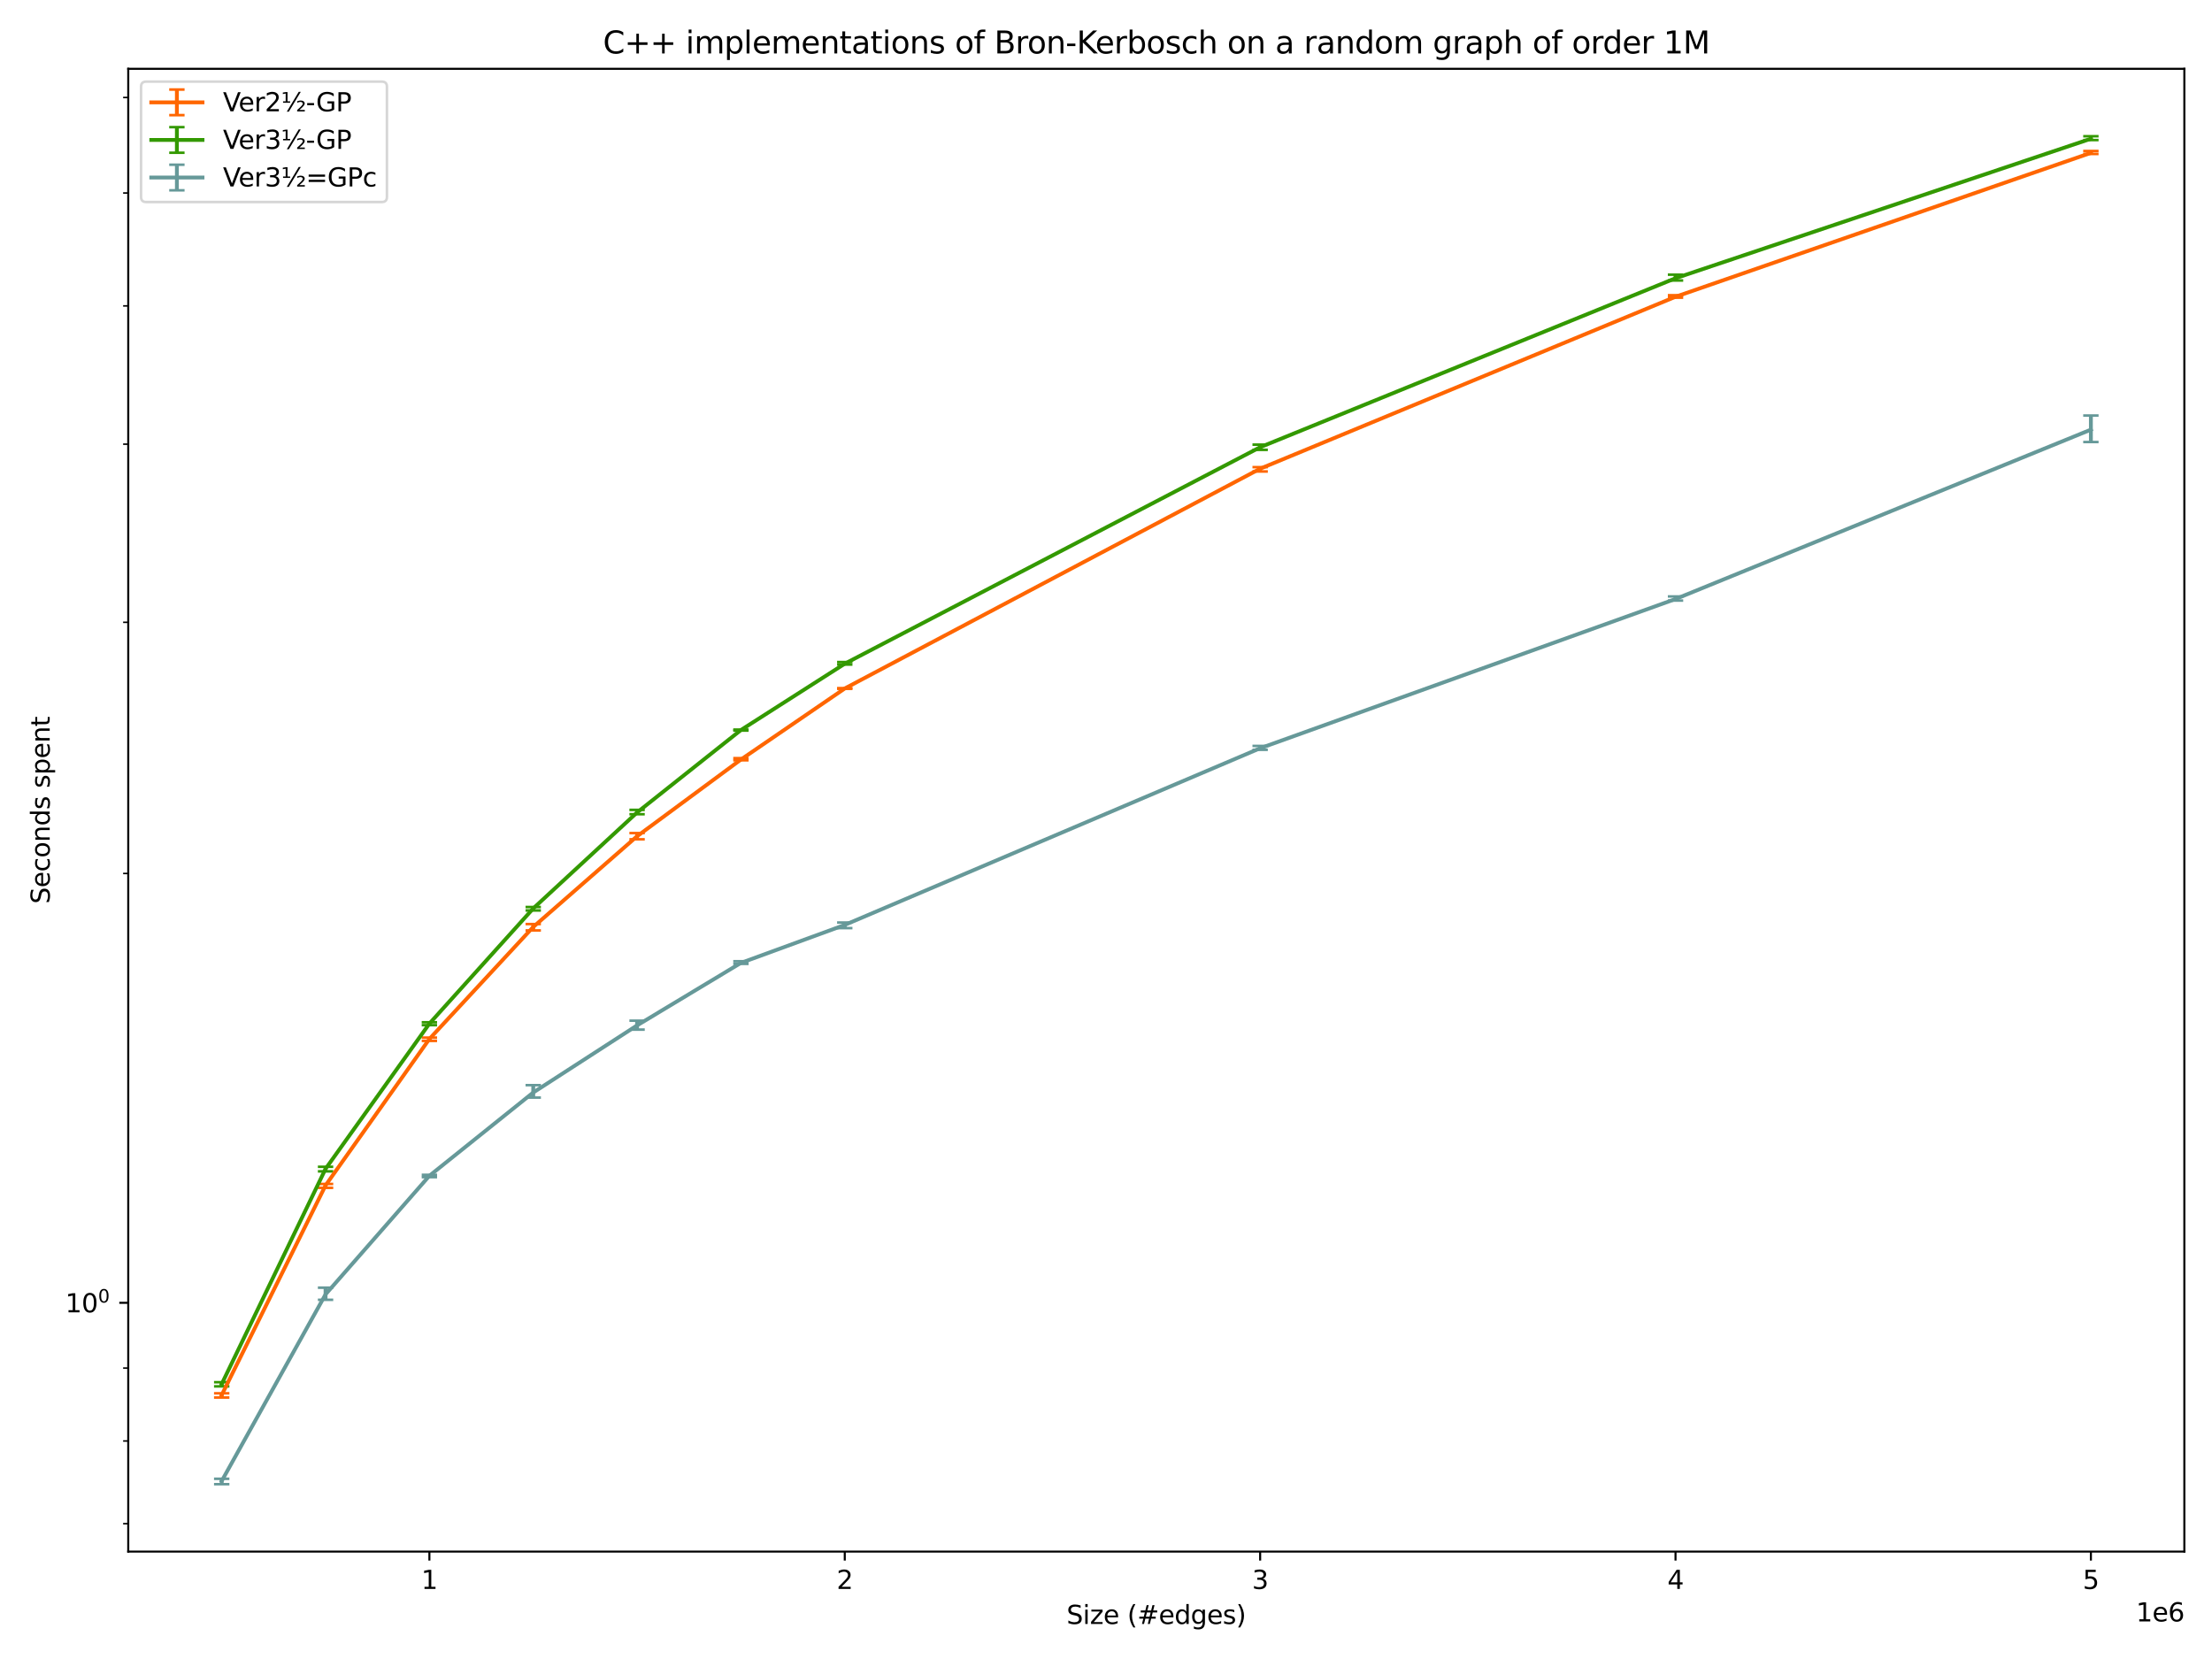 <?xml version="1.0" encoding="utf-8" standalone="no"?>
<!DOCTYPE svg PUBLIC "-//W3C//DTD SVG 1.1//EN"
  "http://www.w3.org/Graphics/SVG/1.1/DTD/svg11.dtd">
<svg xmlns:xlink="http://www.w3.org/1999/xlink" width="864pt" height="648pt" viewBox="0 0 864 648" xmlns="http://www.w3.org/2000/svg" version="1.1">
 <defs>
  <style type="text/css">*{stroke-linejoin: round; stroke-linecap: butt}</style>
 </defs>
 <g id="figure_1">
  <g id="patch_1">
   <path d="M 0 648 
L 864 648 
L 864 0 
L 0 0 
z
" style="fill: #ffffff"/>
  </g>
  <g id="axes_1">
   <g id="patch_2">
    <path d="M 50.093 606.04 
L 853.2 606.04 
L 853.2 26.88 
L 50.093 26.88 
z
" style="fill: #ffffff"/>
   </g>
   <g id="matplotlib.axis_1">
    <g id="xtick_1">
     <g id="line2d_1">
      <defs>
       <path id="mc74f61fcfc" d="M 0 0 
L 0 3.5 
" style="stroke: #000000; stroke-width: 0.8"/>
      </defs>
      <g>
       <use xlink:href="#mc74f61fcfc" x="167.72" y="606.04" style="stroke: #000000; stroke-width: 0.8"/>
      </g>
     </g>
     <g id="text_1">
      <!-- 1 -->
      <g transform="translate(164.538 620.638)scale(0.1 -0.1)">
       <defs>
        <path id="DejaVuSans-31" d="M 794 531 
L 1825 531 
L 1825 4091 
L 703 3866 
L 703 4441 
L 1819 4666 
L 2450 4666 
L 2450 531 
L 3481 531 
L 3481 0 
L 794 0 
L 794 531 
z
" transform="scale(0.016)"/>
       </defs>
       <use xlink:href="#DejaVuSans-31"/>
      </g>
     </g>
    </g>
    <g id="xtick_2">
     <g id="line2d_2">
      <g>
       <use xlink:href="#mc74f61fcfc" x="329.963" y="606.04" style="stroke: #000000; stroke-width: 0.8"/>
      </g>
     </g>
     <g id="text_2">
      <!-- 2 -->
      <g transform="translate(326.782 620.638)scale(0.1 -0.1)">
       <defs>
        <path id="DejaVuSans-32" d="M 1228 531 
L 3431 531 
L 3431 0 
L 469 0 
L 469 531 
Q 828 903 1448 1529 
Q 2069 2156 2228 2338 
Q 2531 2678 2651 2914 
Q 2772 3150 2772 3378 
Q 2772 3750 2511 3984 
Q 2250 4219 1831 4219 
Q 1534 4219 1204 4116 
Q 875 4013 500 3803 
L 500 4441 
Q 881 4594 1212 4672 
Q 1544 4750 1819 4750 
Q 2544 4750 2975 4387 
Q 3406 4025 3406 3419 
Q 3406 3131 3298 2873 
Q 3191 2616 2906 2266 
Q 2828 2175 2409 1742 
Q 1991 1309 1228 531 
z
" transform="scale(0.016)"/>
       </defs>
       <use xlink:href="#DejaVuSans-32"/>
      </g>
     </g>
    </g>
    <g id="xtick_3">
     <g id="line2d_3">
      <g>
       <use xlink:href="#mc74f61fcfc" x="492.207" y="606.04" style="stroke: #000000; stroke-width: 0.8"/>
      </g>
     </g>
     <g id="text_3">
      <!-- 3 -->
      <g transform="translate(489.026 620.638)scale(0.1 -0.1)">
       <defs>
        <path id="DejaVuSans-33" d="M 2597 2516 
Q 3050 2419 3304 2112 
Q 3559 1806 3559 1356 
Q 3559 666 3084 287 
Q 2609 -91 1734 -91 
Q 1441 -91 1130 -33 
Q 819 25 488 141 
L 488 750 
Q 750 597 1062 519 
Q 1375 441 1716 441 
Q 2309 441 2620 675 
Q 2931 909 2931 1356 
Q 2931 1769 2642 2001 
Q 2353 2234 1838 2234 
L 1294 2234 
L 1294 2753 
L 1863 2753 
Q 2328 2753 2575 2939 
Q 2822 3125 2822 3475 
Q 2822 3834 2567 4026 
Q 2313 4219 1838 4219 
Q 1578 4219 1281 4162 
Q 984 4106 628 3988 
L 628 4550 
Q 988 4650 1302 4700 
Q 1616 4750 1894 4750 
Q 2613 4750 3031 4423 
Q 3450 4097 3450 3541 
Q 3450 3153 3228 2886 
Q 3006 2619 2597 2516 
z
" transform="scale(0.016)"/>
       </defs>
       <use xlink:href="#DejaVuSans-33"/>
      </g>
     </g>
    </g>
    <g id="xtick_4">
     <g id="line2d_4">
      <g>
       <use xlink:href="#mc74f61fcfc" x="654.451" y="606.04" style="stroke: #000000; stroke-width: 0.8"/>
      </g>
     </g>
     <g id="text_4">
      <!-- 4 -->
      <g transform="translate(651.27 620.638)scale(0.1 -0.1)">
       <defs>
        <path id="DejaVuSans-34" d="M 2419 4116 
L 825 1625 
L 2419 1625 
L 2419 4116 
z
M 2253 4666 
L 3047 4666 
L 3047 1625 
L 3713 1625 
L 3713 1100 
L 3047 1100 
L 3047 0 
L 2419 0 
L 2419 1100 
L 313 1100 
L 313 1709 
L 2253 4666 
z
" transform="scale(0.016)"/>
       </defs>
       <use xlink:href="#DejaVuSans-34"/>
      </g>
     </g>
    </g>
    <g id="xtick_5">
     <g id="line2d_5">
      <g>
       <use xlink:href="#mc74f61fcfc" x="816.695" y="606.04" style="stroke: #000000; stroke-width: 0.8"/>
      </g>
     </g>
     <g id="text_5">
      <!-- 5 -->
      <g transform="translate(813.514 620.638)scale(0.1 -0.1)">
       <defs>
        <path id="DejaVuSans-35" d="M 691 4666 
L 3169 4666 
L 3169 4134 
L 1269 4134 
L 1269 2991 
Q 1406 3038 1543 3061 
Q 1681 3084 1819 3084 
Q 2600 3084 3056 2656 
Q 3513 2228 3513 1497 
Q 3513 744 3044 326 
Q 2575 -91 1722 -91 
Q 1428 -91 1123 -41 
Q 819 9 494 109 
L 494 744 
Q 775 591 1075 516 
Q 1375 441 1709 441 
Q 2250 441 2565 725 
Q 2881 1009 2881 1497 
Q 2881 1984 2565 2268 
Q 2250 2553 1709 2553 
Q 1456 2553 1204 2497 
Q 953 2441 691 2322 
L 691 4666 
z
" transform="scale(0.016)"/>
       </defs>
       <use xlink:href="#DejaVuSans-35"/>
      </g>
     </g>
    </g>
    <g id="text_6">
     <!-- Size (#edges) -->
     <g transform="translate(416.596 634.317)scale(0.1 -0.1)">
      <defs>
       <path id="DejaVuSans-53" d="M 3425 4513 
L 3425 3897 
Q 3066 4069 2747 4153 
Q 2428 4238 2131 4238 
Q 1616 4238 1336 4038 
Q 1056 3838 1056 3469 
Q 1056 3159 1242 3001 
Q 1428 2844 1947 2747 
L 2328 2669 
Q 3034 2534 3370 2195 
Q 3706 1856 3706 1288 
Q 3706 609 3251 259 
Q 2797 -91 1919 -91 
Q 1588 -91 1214 -16 
Q 841 59 441 206 
L 441 856 
Q 825 641 1194 531 
Q 1563 422 1919 422 
Q 2459 422 2753 634 
Q 3047 847 3047 1241 
Q 3047 1584 2836 1778 
Q 2625 1972 2144 2069 
L 1759 2144 
Q 1053 2284 737 2584 
Q 422 2884 422 3419 
Q 422 4038 858 4394 
Q 1294 4750 2059 4750 
Q 2388 4750 2728 4690 
Q 3069 4631 3425 4513 
z
" transform="scale(0.016)"/>
       <path id="DejaVuSans-69" d="M 603 3500 
L 1178 3500 
L 1178 0 
L 603 0 
L 603 3500 
z
M 603 4863 
L 1178 4863 
L 1178 4134 
L 603 4134 
L 603 4863 
z
" transform="scale(0.016)"/>
       <path id="DejaVuSans-7a" d="M 353 3500 
L 3084 3500 
L 3084 2975 
L 922 459 
L 3084 459 
L 3084 0 
L 275 0 
L 275 525 
L 2438 3041 
L 353 3041 
L 353 3500 
z
" transform="scale(0.016)"/>
       <path id="DejaVuSans-65" d="M 3597 1894 
L 3597 1613 
L 953 1613 
Q 991 1019 1311 708 
Q 1631 397 2203 397 
Q 2534 397 2845 478 
Q 3156 559 3463 722 
L 3463 178 
Q 3153 47 2828 -22 
Q 2503 -91 2169 -91 
Q 1331 -91 842 396 
Q 353 884 353 1716 
Q 353 2575 817 3079 
Q 1281 3584 2069 3584 
Q 2775 3584 3186 3129 
Q 3597 2675 3597 1894 
z
M 3022 2063 
Q 3016 2534 2758 2815 
Q 2500 3097 2075 3097 
Q 1594 3097 1305 2825 
Q 1016 2553 972 2059 
L 3022 2063 
z
" transform="scale(0.016)"/>
       <path id="DejaVuSans-20" transform="scale(0.016)"/>
       <path id="DejaVuSans-28" d="M 1984 4856 
Q 1566 4138 1362 3434 
Q 1159 2731 1159 2009 
Q 1159 1288 1364 580 
Q 1569 -128 1984 -844 
L 1484 -844 
Q 1016 -109 783 600 
Q 550 1309 550 2009 
Q 550 2706 781 3412 
Q 1013 4119 1484 4856 
L 1984 4856 
z
" transform="scale(0.016)"/>
       <path id="DejaVuSans-23" d="M 3272 2816 
L 2363 2816 
L 2100 1772 
L 3016 1772 
L 3272 2816 
z
M 2803 4594 
L 2478 3297 
L 3391 3297 
L 3719 4594 
L 4219 4594 
L 3897 3297 
L 4872 3297 
L 4872 2816 
L 3775 2816 
L 3519 1772 
L 4513 1772 
L 4513 1294 
L 3397 1294 
L 3072 0 
L 2572 0 
L 2894 1294 
L 1978 1294 
L 1656 0 
L 1153 0 
L 1478 1294 
L 494 1294 
L 494 1772 
L 1594 1772 
L 1856 2816 
L 850 2816 
L 850 3297 
L 1978 3297 
L 2297 4594 
L 2803 4594 
z
" transform="scale(0.016)"/>
       <path id="DejaVuSans-64" d="M 2906 2969 
L 2906 4863 
L 3481 4863 
L 3481 0 
L 2906 0 
L 2906 525 
Q 2725 213 2448 61 
Q 2172 -91 1784 -91 
Q 1150 -91 751 415 
Q 353 922 353 1747 
Q 353 2572 751 3078 
Q 1150 3584 1784 3584 
Q 2172 3584 2448 3432 
Q 2725 3281 2906 2969 
z
M 947 1747 
Q 947 1113 1208 752 
Q 1469 391 1925 391 
Q 2381 391 2643 752 
Q 2906 1113 2906 1747 
Q 2906 2381 2643 2742 
Q 2381 3103 1925 3103 
Q 1469 3103 1208 2742 
Q 947 2381 947 1747 
z
" transform="scale(0.016)"/>
       <path id="DejaVuSans-67" d="M 2906 1791 
Q 2906 2416 2648 2759 
Q 2391 3103 1925 3103 
Q 1463 3103 1205 2759 
Q 947 2416 947 1791 
Q 947 1169 1205 825 
Q 1463 481 1925 481 
Q 2391 481 2648 825 
Q 2906 1169 2906 1791 
z
M 3481 434 
Q 3481 -459 3084 -895 
Q 2688 -1331 1869 -1331 
Q 1566 -1331 1297 -1286 
Q 1028 -1241 775 -1147 
L 775 -588 
Q 1028 -725 1275 -790 
Q 1522 -856 1778 -856 
Q 2344 -856 2625 -561 
Q 2906 -266 2906 331 
L 2906 616 
Q 2728 306 2450 153 
Q 2172 0 1784 0 
Q 1141 0 747 490 
Q 353 981 353 1791 
Q 353 2603 747 3093 
Q 1141 3584 1784 3584 
Q 2172 3584 2450 3431 
Q 2728 3278 2906 2969 
L 2906 3500 
L 3481 3500 
L 3481 434 
z
" transform="scale(0.016)"/>
       <path id="DejaVuSans-73" d="M 2834 3397 
L 2834 2853 
Q 2591 2978 2328 3040 
Q 2066 3103 1784 3103 
Q 1356 3103 1142 2972 
Q 928 2841 928 2578 
Q 928 2378 1081 2264 
Q 1234 2150 1697 2047 
L 1894 2003 
Q 2506 1872 2764 1633 
Q 3022 1394 3022 966 
Q 3022 478 2636 193 
Q 2250 -91 1575 -91 
Q 1294 -91 989 -36 
Q 684 19 347 128 
L 347 722 
Q 666 556 975 473 
Q 1284 391 1588 391 
Q 1994 391 2212 530 
Q 2431 669 2431 922 
Q 2431 1156 2273 1281 
Q 2116 1406 1581 1522 
L 1381 1569 
Q 847 1681 609 1914 
Q 372 2147 372 2553 
Q 372 3047 722 3315 
Q 1072 3584 1716 3584 
Q 2034 3584 2315 3537 
Q 2597 3491 2834 3397 
z
" transform="scale(0.016)"/>
       <path id="DejaVuSans-29" d="M 513 4856 
L 1013 4856 
Q 1481 4119 1714 3412 
Q 1947 2706 1947 2009 
Q 1947 1309 1714 600 
Q 1481 -109 1013 -844 
L 513 -844 
Q 928 -128 1133 580 
Q 1338 1288 1338 2009 
Q 1338 2731 1133 3434 
Q 928 4138 513 4856 
z
" transform="scale(0.016)"/>
      </defs>
      <use xlink:href="#DejaVuSans-53"/>
      <use xlink:href="#DejaVuSans-69" x="63.477"/>
      <use xlink:href="#DejaVuSans-7a" x="91.26"/>
      <use xlink:href="#DejaVuSans-65" x="143.75"/>
      <use xlink:href="#DejaVuSans-20" x="205.273"/>
      <use xlink:href="#DejaVuSans-28" x="237.061"/>
      <use xlink:href="#DejaVuSans-23" x="276.074"/>
      <use xlink:href="#DejaVuSans-65" x="359.863"/>
      <use xlink:href="#DejaVuSans-64" x="421.387"/>
      <use xlink:href="#DejaVuSans-67" x="484.863"/>
      <use xlink:href="#DejaVuSans-65" x="548.34"/>
      <use xlink:href="#DejaVuSans-73" x="609.863"/>
      <use xlink:href="#DejaVuSans-29" x="661.963"/>
     </g>
    </g>
    <g id="text_7">
     <!-- 1e6 -->
     <g transform="translate(834.322 633.317)scale(0.1 -0.1)">
      <defs>
       <path id="DejaVuSans-36" d="M 2113 2584 
Q 1688 2584 1439 2293 
Q 1191 2003 1191 1497 
Q 1191 994 1439 701 
Q 1688 409 2113 409 
Q 2538 409 2786 701 
Q 3034 994 3034 1497 
Q 3034 2003 2786 2293 
Q 2538 2584 2113 2584 
z
M 3366 4563 
L 3366 3988 
Q 3128 4100 2886 4159 
Q 2644 4219 2406 4219 
Q 1781 4219 1451 3797 
Q 1122 3375 1075 2522 
Q 1259 2794 1537 2939 
Q 1816 3084 2150 3084 
Q 2853 3084 3261 2657 
Q 3669 2231 3669 1497 
Q 3669 778 3244 343 
Q 2819 -91 2113 -91 
Q 1303 -91 875 529 
Q 447 1150 447 2328 
Q 447 3434 972 4092 
Q 1497 4750 2381 4750 
Q 2619 4750 2861 4703 
Q 3103 4656 3366 4563 
z
" transform="scale(0.016)"/>
      </defs>
      <use xlink:href="#DejaVuSans-31"/>
      <use xlink:href="#DejaVuSans-65" x="63.623"/>
      <use xlink:href="#DejaVuSans-36" x="125.146"/>
     </g>
    </g>
   </g>
   <g id="matplotlib.axis_2">
    <g id="ytick_1">
     <g id="line2d_6">
      <defs>
       <path id="m7eb1c47a8f" d="M 0 0 
L -3.5 0 
" style="stroke: #000000; stroke-width: 0.8"/>
      </defs>
      <g>
       <use xlink:href="#m7eb1c47a8f" x="50.093" y="508.867" style="stroke: #000000; stroke-width: 0.8"/>
      </g>
     </g>
     <g id="text_8">
      <!-- $\mathdefault{10^{0}}$ -->
      <g transform="translate(25.493 512.666)scale(0.1 -0.1)">
       <defs>
        <path id="DejaVuSans-30" d="M 2034 4250 
Q 1547 4250 1301 3770 
Q 1056 3291 1056 2328 
Q 1056 1369 1301 889 
Q 1547 409 2034 409 
Q 2525 409 2770 889 
Q 3016 1369 3016 2328 
Q 3016 3291 2770 3770 
Q 2525 4250 2034 4250 
z
M 2034 4750 
Q 2819 4750 3233 4129 
Q 3647 3509 3647 2328 
Q 3647 1150 3233 529 
Q 2819 -91 2034 -91 
Q 1250 -91 836 529 
Q 422 1150 422 2328 
Q 422 3509 836 4129 
Q 1250 4750 2034 4750 
z
" transform="scale(0.016)"/>
       </defs>
       <use xlink:href="#DejaVuSans-31" transform="translate(0 0.766)"/>
       <use xlink:href="#DejaVuSans-30" transform="translate(63.623 0.766)"/>
       <use xlink:href="#DejaVuSans-30" transform="translate(128.203 39.047)scale(0.7)"/>
      </g>
     </g>
    </g>
    <g id="ytick_2">
     <g id="line2d_7">
      <defs>
       <path id="m4ace82f8a3" d="M 0 0 
L -2 0 
" style="stroke: #000000; stroke-width: 0.6"/>
      </defs>
      <g>
       <use xlink:href="#m4ace82f8a3" x="50.093" y="595.157" style="stroke: #000000; stroke-width: 0.6"/>
      </g>
     </g>
    </g>
    <g id="ytick_3">
     <g id="line2d_8">
      <g>
       <use xlink:href="#m4ace82f8a3" x="50.093" y="562.851" style="stroke: #000000; stroke-width: 0.6"/>
      </g>
     </g>
    </g>
    <g id="ytick_4">
     <g id="line2d_9">
      <g>
       <use xlink:href="#m4ace82f8a3" x="50.093" y="534.356" style="stroke: #000000; stroke-width: 0.6"/>
      </g>
     </g>
    </g>
    <g id="ytick_5">
     <g id="line2d_10">
      <g>
       <use xlink:href="#m4ace82f8a3" x="50.093" y="341.174" style="stroke: #000000; stroke-width: 0.6"/>
      </g>
     </g>
    </g>
    <g id="ytick_6">
     <g id="line2d_11">
      <g>
       <use xlink:href="#m4ace82f8a3" x="50.093" y="243.081" style="stroke: #000000; stroke-width: 0.6"/>
      </g>
     </g>
    </g>
    <g id="ytick_7">
     <g id="line2d_12">
      <g>
       <use xlink:href="#m4ace82f8a3" x="50.093" y="173.482" style="stroke: #000000; stroke-width: 0.6"/>
      </g>
     </g>
    </g>
    <g id="ytick_8">
     <g id="line2d_13">
      <g>
       <use xlink:href="#m4ace82f8a3" x="50.093" y="119.497" style="stroke: #000000; stroke-width: 0.6"/>
      </g>
     </g>
    </g>
    <g id="ytick_9">
     <g id="line2d_14">
      <g>
       <use xlink:href="#m4ace82f8a3" x="50.093" y="75.388" style="stroke: #000000; stroke-width: 0.6"/>
      </g>
     </g>
    </g>
    <g id="ytick_10">
     <g id="line2d_15">
      <g>
       <use xlink:href="#m4ace82f8a3" x="50.093" y="38.095" style="stroke: #000000; stroke-width: 0.6"/>
      </g>
     </g>
    </g>
    <g id="text_9">
     <!-- Seconds spent -->
     <g transform="translate(19.413 353.04)rotate(-90)scale(0.1 -0.1)">
      <defs>
       <path id="DejaVuSans-63" d="M 3122 3366 
L 3122 2828 
Q 2878 2963 2633 3030 
Q 2388 3097 2138 3097 
Q 1578 3097 1268 2742 
Q 959 2388 959 1747 
Q 959 1106 1268 751 
Q 1578 397 2138 397 
Q 2388 397 2633 464 
Q 2878 531 3122 666 
L 3122 134 
Q 2881 22 2623 -34 
Q 2366 -91 2075 -91 
Q 1284 -91 818 406 
Q 353 903 353 1747 
Q 353 2603 823 3093 
Q 1294 3584 2113 3584 
Q 2378 3584 2631 3529 
Q 2884 3475 3122 3366 
z
" transform="scale(0.016)"/>
       <path id="DejaVuSans-6f" d="M 1959 3097 
Q 1497 3097 1228 2736 
Q 959 2375 959 1747 
Q 959 1119 1226 758 
Q 1494 397 1959 397 
Q 2419 397 2687 759 
Q 2956 1122 2956 1747 
Q 2956 2369 2687 2733 
Q 2419 3097 1959 3097 
z
M 1959 3584 
Q 2709 3584 3137 3096 
Q 3566 2609 3566 1747 
Q 3566 888 3137 398 
Q 2709 -91 1959 -91 
Q 1206 -91 779 398 
Q 353 888 353 1747 
Q 353 2609 779 3096 
Q 1206 3584 1959 3584 
z
" transform="scale(0.016)"/>
       <path id="DejaVuSans-6e" d="M 3513 2113 
L 3513 0 
L 2938 0 
L 2938 2094 
Q 2938 2591 2744 2837 
Q 2550 3084 2163 3084 
Q 1697 3084 1428 2787 
Q 1159 2491 1159 1978 
L 1159 0 
L 581 0 
L 581 3500 
L 1159 3500 
L 1159 2956 
Q 1366 3272 1645 3428 
Q 1925 3584 2291 3584 
Q 2894 3584 3203 3211 
Q 3513 2838 3513 2113 
z
" transform="scale(0.016)"/>
       <path id="DejaVuSans-70" d="M 1159 525 
L 1159 -1331 
L 581 -1331 
L 581 3500 
L 1159 3500 
L 1159 2969 
Q 1341 3281 1617 3432 
Q 1894 3584 2278 3584 
Q 2916 3584 3314 3078 
Q 3713 2572 3713 1747 
Q 3713 922 3314 415 
Q 2916 -91 2278 -91 
Q 1894 -91 1617 61 
Q 1341 213 1159 525 
z
M 3116 1747 
Q 3116 2381 2855 2742 
Q 2594 3103 2138 3103 
Q 1681 3103 1420 2742 
Q 1159 2381 1159 1747 
Q 1159 1113 1420 752 
Q 1681 391 2138 391 
Q 2594 391 2855 752 
Q 3116 1113 3116 1747 
z
" transform="scale(0.016)"/>
       <path id="DejaVuSans-74" d="M 1172 4494 
L 1172 3500 
L 2356 3500 
L 2356 3053 
L 1172 3053 
L 1172 1153 
Q 1172 725 1289 603 
Q 1406 481 1766 481 
L 2356 481 
L 2356 0 
L 1766 0 
Q 1100 0 847 248 
Q 594 497 594 1153 
L 594 3053 
L 172 3053 
L 172 3500 
L 594 3500 
L 594 4494 
L 1172 4494 
z
" transform="scale(0.016)"/>
      </defs>
      <use xlink:href="#DejaVuSans-53"/>
      <use xlink:href="#DejaVuSans-65" x="63.477"/>
      <use xlink:href="#DejaVuSans-63" x="125"/>
      <use xlink:href="#DejaVuSans-6f" x="179.98"/>
      <use xlink:href="#DejaVuSans-6e" x="241.162"/>
      <use xlink:href="#DejaVuSans-64" x="304.541"/>
      <use xlink:href="#DejaVuSans-73" x="368.018"/>
      <use xlink:href="#DejaVuSans-20" x="420.117"/>
      <use xlink:href="#DejaVuSans-73" x="451.904"/>
      <use xlink:href="#DejaVuSans-70" x="504.004"/>
      <use xlink:href="#DejaVuSans-65" x="567.48"/>
      <use xlink:href="#DejaVuSans-6e" x="629.004"/>
      <use xlink:href="#DejaVuSans-74" x="692.383"/>
     </g>
    </g>
   </g>
   <g id="LineCollection_1">
    <path d="M 86.598 545.882 
L 86.598 544.214 
" clip-path="url(#p07553cf7cc)" style="fill: none; stroke: #ff6600; stroke-width: 1.5"/>
    <path d="M 127.159 463.961 
L 127.159 462.452 
" clip-path="url(#p07553cf7cc)" style="fill: none; stroke: #ff6600; stroke-width: 1.5"/>
    <path d="M 167.72 406.562 
L 167.72 405.289 
" clip-path="url(#p07553cf7cc)" style="fill: none; stroke: #ff6600; stroke-width: 1.5"/>
    <path d="M 208.28 363.42 
L 208.28 360.933 
" clip-path="url(#p07553cf7cc)" style="fill: none; stroke: #ff6600; stroke-width: 1.5"/>
    <path d="M 248.841 327.818 
L 248.841 325.394 
" clip-path="url(#p07553cf7cc)" style="fill: none; stroke: #ff6600; stroke-width: 1.5"/>
    <path d="M 289.402 296.972 
L 289.402 296.121 
" clip-path="url(#p07553cf7cc)" style="fill: none; stroke: #ff6600; stroke-width: 1.5"/>
    <path d="M 329.963 269.056 
L 329.963 268.782 
" clip-path="url(#p07553cf7cc)" style="fill: none; stroke: #ff6600; stroke-width: 1.5"/>
    <path d="M 492.207 184.156 
L 492.207 182.458 
" clip-path="url(#p07553cf7cc)" style="fill: none; stroke: #ff6600; stroke-width: 1.5"/>
    <path d="M 654.451 116.258 
L 654.451 115.31 
" clip-path="url(#p07553cf7cc)" style="fill: none; stroke: #ff6600; stroke-width: 1.5"/>
    <path d="M 816.695 60.13 
L 816.695 58.979 
" clip-path="url(#p07553cf7cc)" style="fill: none; stroke: #ff6600; stroke-width: 1.5"/>
   </g>
   <g id="line2d_16">
    <defs>
     <path id="m643b099e1e" d="M 3 0 
L -3 -0 
" style="stroke: #ff6600"/>
    </defs>
    <g clip-path="url(#p07553cf7cc)">
     <use xlink:href="#m643b099e1e" x="86.598" y="545.882" style="fill: #ff6600; stroke: #ff6600"/>
     <use xlink:href="#m643b099e1e" x="127.159" y="463.961" style="fill: #ff6600; stroke: #ff6600"/>
     <use xlink:href="#m643b099e1e" x="167.72" y="406.562" style="fill: #ff6600; stroke: #ff6600"/>
     <use xlink:href="#m643b099e1e" x="208.28" y="363.42" style="fill: #ff6600; stroke: #ff6600"/>
     <use xlink:href="#m643b099e1e" x="248.841" y="327.818" style="fill: #ff6600; stroke: #ff6600"/>
     <use xlink:href="#m643b099e1e" x="289.402" y="296.972" style="fill: #ff6600; stroke: #ff6600"/>
     <use xlink:href="#m643b099e1e" x="329.963" y="269.056" style="fill: #ff6600; stroke: #ff6600"/>
     <use xlink:href="#m643b099e1e" x="492.207" y="184.156" style="fill: #ff6600; stroke: #ff6600"/>
     <use xlink:href="#m643b099e1e" x="654.451" y="116.258" style="fill: #ff6600; stroke: #ff6600"/>
     <use xlink:href="#m643b099e1e" x="816.695" y="60.13" style="fill: #ff6600; stroke: #ff6600"/>
    </g>
   </g>
   <g id="line2d_17">
    <g clip-path="url(#p07553cf7cc)">
     <use xlink:href="#m643b099e1e" x="86.598" y="544.214" style="fill: #ff6600; stroke: #ff6600"/>
     <use xlink:href="#m643b099e1e" x="127.159" y="462.452" style="fill: #ff6600; stroke: #ff6600"/>
     <use xlink:href="#m643b099e1e" x="167.72" y="405.289" style="fill: #ff6600; stroke: #ff6600"/>
     <use xlink:href="#m643b099e1e" x="208.28" y="360.933" style="fill: #ff6600; stroke: #ff6600"/>
     <use xlink:href="#m643b099e1e" x="248.841" y="325.394" style="fill: #ff6600; stroke: #ff6600"/>
     <use xlink:href="#m643b099e1e" x="289.402" y="296.121" style="fill: #ff6600; stroke: #ff6600"/>
     <use xlink:href="#m643b099e1e" x="329.963" y="268.782" style="fill: #ff6600; stroke: #ff6600"/>
     <use xlink:href="#m643b099e1e" x="492.207" y="182.458" style="fill: #ff6600; stroke: #ff6600"/>
     <use xlink:href="#m643b099e1e" x="654.451" y="115.31" style="fill: #ff6600; stroke: #ff6600"/>
     <use xlink:href="#m643b099e1e" x="816.695" y="58.979" style="fill: #ff6600; stroke: #ff6600"/>
    </g>
   </g>
   <g id="LineCollection_2">
    <path d="M 86.598 541.508 
L 86.598 539.881 
" clip-path="url(#p07553cf7cc)" style="fill: none; stroke: #339900; stroke-width: 1.5"/>
    <path d="M 127.159 457.526 
L 127.159 455.748 
" clip-path="url(#p07553cf7cc)" style="fill: none; stroke: #339900; stroke-width: 1.5"/>
    <path d="M 167.72 400.419 
L 167.72 399.293 
" clip-path="url(#p07553cf7cc)" style="fill: none; stroke: #339900; stroke-width: 1.5"/>
    <path d="M 208.28 355.621 
L 208.28 354.277 
" clip-path="url(#p07553cf7cc)" style="fill: none; stroke: #339900; stroke-width: 1.5"/>
    <path d="M 248.841 318.039 
L 248.841 316.343 
" clip-path="url(#p07553cf7cc)" style="fill: none; stroke: #339900; stroke-width: 1.5"/>
    <path d="M 289.402 285.359 
L 289.402 284.981 
" clip-path="url(#p07553cf7cc)" style="fill: none; stroke: #339900; stroke-width: 1.5"/>
    <path d="M 329.963 259.576 
L 329.963 258.602 
" clip-path="url(#p07553cf7cc)" style="fill: none; stroke: #339900; stroke-width: 1.5"/>
    <path d="M 492.207 175.7 
L 492.207 173.679 
" clip-path="url(#p07553cf7cc)" style="fill: none; stroke: #339900; stroke-width: 1.5"/>
    <path d="M 654.451 109.553 
L 654.451 107.288 
" clip-path="url(#p07553cf7cc)" style="fill: none; stroke: #339900; stroke-width: 1.5"/>
    <path d="M 816.695 54.711 
L 816.695 53.205 
" clip-path="url(#p07553cf7cc)" style="fill: none; stroke: #339900; stroke-width: 1.5"/>
   </g>
   <g id="line2d_18">
    <defs>
     <path id="m7dbad405e1" d="M 3 0 
L -3 -0 
" style="stroke: #339900"/>
    </defs>
    <g clip-path="url(#p07553cf7cc)">
     <use xlink:href="#m7dbad405e1" x="86.598" y="541.508" style="fill: #339900; stroke: #339900"/>
     <use xlink:href="#m7dbad405e1" x="127.159" y="457.526" style="fill: #339900; stroke: #339900"/>
     <use xlink:href="#m7dbad405e1" x="167.72" y="400.419" style="fill: #339900; stroke: #339900"/>
     <use xlink:href="#m7dbad405e1" x="208.28" y="355.621" style="fill: #339900; stroke: #339900"/>
     <use xlink:href="#m7dbad405e1" x="248.841" y="318.039" style="fill: #339900; stroke: #339900"/>
     <use xlink:href="#m7dbad405e1" x="289.402" y="285.359" style="fill: #339900; stroke: #339900"/>
     <use xlink:href="#m7dbad405e1" x="329.963" y="259.576" style="fill: #339900; stroke: #339900"/>
     <use xlink:href="#m7dbad405e1" x="492.207" y="175.7" style="fill: #339900; stroke: #339900"/>
     <use xlink:href="#m7dbad405e1" x="654.451" y="109.553" style="fill: #339900; stroke: #339900"/>
     <use xlink:href="#m7dbad405e1" x="816.695" y="54.711" style="fill: #339900; stroke: #339900"/>
    </g>
   </g>
   <g id="line2d_19">
    <g clip-path="url(#p07553cf7cc)">
     <use xlink:href="#m7dbad405e1" x="86.598" y="539.881" style="fill: #339900; stroke: #339900"/>
     <use xlink:href="#m7dbad405e1" x="127.159" y="455.748" style="fill: #339900; stroke: #339900"/>
     <use xlink:href="#m7dbad405e1" x="167.72" y="399.293" style="fill: #339900; stroke: #339900"/>
     <use xlink:href="#m7dbad405e1" x="208.28" y="354.277" style="fill: #339900; stroke: #339900"/>
     <use xlink:href="#m7dbad405e1" x="248.841" y="316.343" style="fill: #339900; stroke: #339900"/>
     <use xlink:href="#m7dbad405e1" x="289.402" y="284.981" style="fill: #339900; stroke: #339900"/>
     <use xlink:href="#m7dbad405e1" x="329.963" y="258.602" style="fill: #339900; stroke: #339900"/>
     <use xlink:href="#m7dbad405e1" x="492.207" y="173.679" style="fill: #339900; stroke: #339900"/>
     <use xlink:href="#m7dbad405e1" x="654.451" y="107.288" style="fill: #339900; stroke: #339900"/>
     <use xlink:href="#m7dbad405e1" x="816.695" y="53.205" style="fill: #339900; stroke: #339900"/>
    </g>
   </g>
   <g id="LineCollection_3">
    <path d="M 86.598 579.715 
L 86.598 577.615 
" clip-path="url(#p07553cf7cc)" style="fill: none; stroke: #669999; stroke-width: 1.5"/>
    <path d="M 127.159 507.696 
L 127.159 502.961 
" clip-path="url(#p07553cf7cc)" style="fill: none; stroke: #669999; stroke-width: 1.5"/>
    <path d="M 167.72 459.799 
L 167.72 458.884 
" clip-path="url(#p07553cf7cc)" style="fill: none; stroke: #669999; stroke-width: 1.5"/>
    <path d="M 208.28 428.717 
L 208.28 423.85 
" clip-path="url(#p07553cf7cc)" style="fill: none; stroke: #669999; stroke-width: 1.5"/>
    <path d="M 248.841 402.164 
L 248.841 398.679 
" clip-path="url(#p07553cf7cc)" style="fill: none; stroke: #669999; stroke-width: 1.5"/>
    <path d="M 289.402 376.491 
L 289.402 375.457 
" clip-path="url(#p07553cf7cc)" style="fill: none; stroke: #669999; stroke-width: 1.5"/>
    <path d="M 329.963 362.517 
L 329.963 360.33 
" clip-path="url(#p07553cf7cc)" style="fill: none; stroke: #669999; stroke-width: 1.5"/>
    <path d="M 492.207 292.88 
L 492.207 291.349 
" clip-path="url(#p07553cf7cc)" style="fill: none; stroke: #669999; stroke-width: 1.5"/>
    <path d="M 654.451 234.583 
L 654.451 232.976 
" clip-path="url(#p07553cf7cc)" style="fill: none; stroke: #669999; stroke-width: 1.5"/>
    <path d="M 816.695 172.644 
L 816.695 162.309 
" clip-path="url(#p07553cf7cc)" style="fill: none; stroke: #669999; stroke-width: 1.5"/>
   </g>
   <g id="line2d_20">
    <defs>
     <path id="m22ae5b1ed0" d="M 3 0 
L -3 -0 
" style="stroke: #669999"/>
    </defs>
    <g clip-path="url(#p07553cf7cc)">
     <use xlink:href="#m22ae5b1ed0" x="86.598" y="579.715" style="fill: #669999; stroke: #669999"/>
     <use xlink:href="#m22ae5b1ed0" x="127.159" y="507.696" style="fill: #669999; stroke: #669999"/>
     <use xlink:href="#m22ae5b1ed0" x="167.72" y="459.799" style="fill: #669999; stroke: #669999"/>
     <use xlink:href="#m22ae5b1ed0" x="208.28" y="428.717" style="fill: #669999; stroke: #669999"/>
     <use xlink:href="#m22ae5b1ed0" x="248.841" y="402.164" style="fill: #669999; stroke: #669999"/>
     <use xlink:href="#m22ae5b1ed0" x="289.402" y="376.491" style="fill: #669999; stroke: #669999"/>
     <use xlink:href="#m22ae5b1ed0" x="329.963" y="362.517" style="fill: #669999; stroke: #669999"/>
     <use xlink:href="#m22ae5b1ed0" x="492.207" y="292.88" style="fill: #669999; stroke: #669999"/>
     <use xlink:href="#m22ae5b1ed0" x="654.451" y="234.583" style="fill: #669999; stroke: #669999"/>
     <use xlink:href="#m22ae5b1ed0" x="816.695" y="172.644" style="fill: #669999; stroke: #669999"/>
    </g>
   </g>
   <g id="line2d_21">
    <g clip-path="url(#p07553cf7cc)">
     <use xlink:href="#m22ae5b1ed0" x="86.598" y="577.615" style="fill: #669999; stroke: #669999"/>
     <use xlink:href="#m22ae5b1ed0" x="127.159" y="502.961" style="fill: #669999; stroke: #669999"/>
     <use xlink:href="#m22ae5b1ed0" x="167.72" y="458.884" style="fill: #669999; stroke: #669999"/>
     <use xlink:href="#m22ae5b1ed0" x="208.28" y="423.85" style="fill: #669999; stroke: #669999"/>
     <use xlink:href="#m22ae5b1ed0" x="248.841" y="398.679" style="fill: #669999; stroke: #669999"/>
     <use xlink:href="#m22ae5b1ed0" x="289.402" y="375.457" style="fill: #669999; stroke: #669999"/>
     <use xlink:href="#m22ae5b1ed0" x="329.963" y="360.33" style="fill: #669999; stroke: #669999"/>
     <use xlink:href="#m22ae5b1ed0" x="492.207" y="291.349" style="fill: #669999; stroke: #669999"/>
     <use xlink:href="#m22ae5b1ed0" x="654.451" y="232.976" style="fill: #669999; stroke: #669999"/>
     <use xlink:href="#m22ae5b1ed0" x="816.695" y="162.309" style="fill: #669999; stroke: #669999"/>
    </g>
   </g>
   <g id="line2d_22">
    <path d="M 86.598 544.882 
L 127.159 463.014 
L 167.72 405.815 
L 208.28 362.075 
L 248.841 326.634 
L 289.402 296.673 
L 329.963 268.914 
L 492.207 183.07 
L 654.451 115.914 
L 816.695 59.708 
" clip-path="url(#p07553cf7cc)" style="fill: none; stroke: #ff6600; stroke-width: 1.5; stroke-linecap: square"/>
   </g>
   <g id="line2d_23">
    <path d="M 86.598 540.595 
L 127.159 456.54 
L 167.72 399.825 
L 208.28 354.831 
L 248.841 317.347 
L 289.402 285.147 
L 329.963 259.242 
L 492.207 174.678 
L 654.451 108.675 
L 816.695 54.185 
" clip-path="url(#p07553cf7cc)" style="fill: none; stroke: #339900; stroke-width: 1.5; stroke-linecap: square"/>
   </g>
   <g id="line2d_24">
    <path d="M 86.598 578.477 
L 127.159 505.572 
L 167.72 459.26 
L 208.28 426.734 
L 248.841 400.513 
L 289.402 376.104 
L 329.963 361.267 
L 492.207 292.257 
L 654.451 233.975 
L 816.695 167.82 
" clip-path="url(#p07553cf7cc)" style="fill: none; stroke: #669999; stroke-width: 1.5; stroke-linecap: square"/>
   </g>
   <g id="patch_3">
    <path d="M 50.093 606.04 
L 50.093 26.88 
" style="fill: none; stroke: #000000; stroke-width: 0.8; stroke-linejoin: miter; stroke-linecap: square"/>
   </g>
   <g id="patch_4">
    <path d="M 853.2 606.04 
L 853.2 26.88 
" style="fill: none; stroke: #000000; stroke-width: 0.8; stroke-linejoin: miter; stroke-linecap: square"/>
   </g>
   <g id="patch_5">
    <path d="M 50.093 606.04 
L 853.2 606.04 
" style="fill: none; stroke: #000000; stroke-width: 0.8; stroke-linejoin: miter; stroke-linecap: square"/>
   </g>
   <g id="patch_6">
    <path d="M 50.093 26.88 
L 853.2 26.88 
" style="fill: none; stroke: #000000; stroke-width: 0.8; stroke-linejoin: miter; stroke-linecap: square"/>
   </g>
   <g id="text_10">
    <!-- C++ implementations of Bron-Kerbosch on a random graph of order 1M -->
    <g transform="translate(235.533 20.88)scale(0.12 -0.12)">
     <defs>
      <path id="DejaVuSans-43" d="M 4122 4306 
L 4122 3641 
Q 3803 3938 3442 4084 
Q 3081 4231 2675 4231 
Q 1875 4231 1450 3742 
Q 1025 3253 1025 2328 
Q 1025 1406 1450 917 
Q 1875 428 2675 428 
Q 3081 428 3442 575 
Q 3803 722 4122 1019 
L 4122 359 
Q 3791 134 3420 21 
Q 3050 -91 2638 -91 
Q 1578 -91 968 557 
Q 359 1206 359 2328 
Q 359 3453 968 4101 
Q 1578 4750 2638 4750 
Q 3056 4750 3426 4639 
Q 3797 4528 4122 4306 
z
" transform="scale(0.016)"/>
      <path id="DejaVuSans-2b" d="M 2944 4013 
L 2944 2272 
L 4684 2272 
L 4684 1741 
L 2944 1741 
L 2944 0 
L 2419 0 
L 2419 1741 
L 678 1741 
L 678 2272 
L 2419 2272 
L 2419 4013 
L 2944 4013 
z
" transform="scale(0.016)"/>
      <path id="DejaVuSans-6d" d="M 3328 2828 
Q 3544 3216 3844 3400 
Q 4144 3584 4550 3584 
Q 5097 3584 5394 3201 
Q 5691 2819 5691 2113 
L 5691 0 
L 5113 0 
L 5113 2094 
Q 5113 2597 4934 2840 
Q 4756 3084 4391 3084 
Q 3944 3084 3684 2787 
Q 3425 2491 3425 1978 
L 3425 0 
L 2847 0 
L 2847 2094 
Q 2847 2600 2669 2842 
Q 2491 3084 2119 3084 
Q 1678 3084 1418 2786 
Q 1159 2488 1159 1978 
L 1159 0 
L 581 0 
L 581 3500 
L 1159 3500 
L 1159 2956 
Q 1356 3278 1631 3431 
Q 1906 3584 2284 3584 
Q 2666 3584 2933 3390 
Q 3200 3197 3328 2828 
z
" transform="scale(0.016)"/>
      <path id="DejaVuSans-6c" d="M 603 4863 
L 1178 4863 
L 1178 0 
L 603 0 
L 603 4863 
z
" transform="scale(0.016)"/>
      <path id="DejaVuSans-61" d="M 2194 1759 
Q 1497 1759 1228 1600 
Q 959 1441 959 1056 
Q 959 750 1161 570 
Q 1363 391 1709 391 
Q 2188 391 2477 730 
Q 2766 1069 2766 1631 
L 2766 1759 
L 2194 1759 
z
M 3341 1997 
L 3341 0 
L 2766 0 
L 2766 531 
Q 2569 213 2275 61 
Q 1981 -91 1556 -91 
Q 1019 -91 701 211 
Q 384 513 384 1019 
Q 384 1609 779 1909 
Q 1175 2209 1959 2209 
L 2766 2209 
L 2766 2266 
Q 2766 2663 2505 2880 
Q 2244 3097 1772 3097 
Q 1472 3097 1187 3025 
Q 903 2953 641 2809 
L 641 3341 
Q 956 3463 1253 3523 
Q 1550 3584 1831 3584 
Q 2591 3584 2966 3190 
Q 3341 2797 3341 1997 
z
" transform="scale(0.016)"/>
      <path id="DejaVuSans-66" d="M 2375 4863 
L 2375 4384 
L 1825 4384 
Q 1516 4384 1395 4259 
Q 1275 4134 1275 3809 
L 1275 3500 
L 2222 3500 
L 2222 3053 
L 1275 3053 
L 1275 0 
L 697 0 
L 697 3053 
L 147 3053 
L 147 3500 
L 697 3500 
L 697 3744 
Q 697 4328 969 4595 
Q 1241 4863 1831 4863 
L 2375 4863 
z
" transform="scale(0.016)"/>
      <path id="DejaVuSans-42" d="M 1259 2228 
L 1259 519 
L 2272 519 
Q 2781 519 3026 730 
Q 3272 941 3272 1375 
Q 3272 1813 3026 2020 
Q 2781 2228 2272 2228 
L 1259 2228 
z
M 1259 4147 
L 1259 2741 
L 2194 2741 
Q 2656 2741 2882 2914 
Q 3109 3088 3109 3444 
Q 3109 3797 2882 3972 
Q 2656 4147 2194 4147 
L 1259 4147 
z
M 628 4666 
L 2241 4666 
Q 2963 4666 3353 4366 
Q 3744 4066 3744 3513 
Q 3744 3084 3544 2831 
Q 3344 2578 2956 2516 
Q 3422 2416 3680 2098 
Q 3938 1781 3938 1306 
Q 3938 681 3513 340 
Q 3088 0 2303 0 
L 628 0 
L 628 4666 
z
" transform="scale(0.016)"/>
      <path id="DejaVuSans-72" d="M 2631 2963 
Q 2534 3019 2420 3045 
Q 2306 3072 2169 3072 
Q 1681 3072 1420 2755 
Q 1159 2438 1159 1844 
L 1159 0 
L 581 0 
L 581 3500 
L 1159 3500 
L 1159 2956 
Q 1341 3275 1631 3429 
Q 1922 3584 2338 3584 
Q 2397 3584 2469 3576 
Q 2541 3569 2628 3553 
L 2631 2963 
z
" transform="scale(0.016)"/>
      <path id="DejaVuSans-2d" d="M 313 2009 
L 1997 2009 
L 1997 1497 
L 313 1497 
L 313 2009 
z
" transform="scale(0.016)"/>
      <path id="DejaVuSans-4b" d="M 628 4666 
L 1259 4666 
L 1259 2694 
L 3353 4666 
L 4166 4666 
L 1850 2491 
L 4331 0 
L 3500 0 
L 1259 2247 
L 1259 0 
L 628 0 
L 628 4666 
z
" transform="scale(0.016)"/>
      <path id="DejaVuSans-62" d="M 3116 1747 
Q 3116 2381 2855 2742 
Q 2594 3103 2138 3103 
Q 1681 3103 1420 2742 
Q 1159 2381 1159 1747 
Q 1159 1113 1420 752 
Q 1681 391 2138 391 
Q 2594 391 2855 752 
Q 3116 1113 3116 1747 
z
M 1159 2969 
Q 1341 3281 1617 3432 
Q 1894 3584 2278 3584 
Q 2916 3584 3314 3078 
Q 3713 2572 3713 1747 
Q 3713 922 3314 415 
Q 2916 -91 2278 -91 
Q 1894 -91 1617 61 
Q 1341 213 1159 525 
L 1159 0 
L 581 0 
L 581 4863 
L 1159 4863 
L 1159 2969 
z
" transform="scale(0.016)"/>
      <path id="DejaVuSans-68" d="M 3513 2113 
L 3513 0 
L 2938 0 
L 2938 2094 
Q 2938 2591 2744 2837 
Q 2550 3084 2163 3084 
Q 1697 3084 1428 2787 
Q 1159 2491 1159 1978 
L 1159 0 
L 581 0 
L 581 4863 
L 1159 4863 
L 1159 2956 
Q 1366 3272 1645 3428 
Q 1925 3584 2291 3584 
Q 2894 3584 3203 3211 
Q 3513 2838 3513 2113 
z
" transform="scale(0.016)"/>
      <path id="DejaVuSans-4d" d="M 628 4666 
L 1569 4666 
L 2759 1491 
L 3956 4666 
L 4897 4666 
L 4897 0 
L 4281 0 
L 4281 4097 
L 3078 897 
L 2444 897 
L 1241 4097 
L 1241 0 
L 628 0 
L 628 4666 
z
" transform="scale(0.016)"/>
     </defs>
     <use xlink:href="#DejaVuSans-43"/>
     <use xlink:href="#DejaVuSans-2b" x="69.824"/>
     <use xlink:href="#DejaVuSans-2b" x="153.613"/>
     <use xlink:href="#DejaVuSans-20" x="237.402"/>
     <use xlink:href="#DejaVuSans-69" x="269.189"/>
     <use xlink:href="#DejaVuSans-6d" x="296.973"/>
     <use xlink:href="#DejaVuSans-70" x="394.385"/>
     <use xlink:href="#DejaVuSans-6c" x="457.861"/>
     <use xlink:href="#DejaVuSans-65" x="485.645"/>
     <use xlink:href="#DejaVuSans-6d" x="547.168"/>
     <use xlink:href="#DejaVuSans-65" x="644.58"/>
     <use xlink:href="#DejaVuSans-6e" x="706.104"/>
     <use xlink:href="#DejaVuSans-74" x="769.482"/>
     <use xlink:href="#DejaVuSans-61" x="808.691"/>
     <use xlink:href="#DejaVuSans-74" x="869.971"/>
     <use xlink:href="#DejaVuSans-69" x="909.18"/>
     <use xlink:href="#DejaVuSans-6f" x="936.963"/>
     <use xlink:href="#DejaVuSans-6e" x="998.145"/>
     <use xlink:href="#DejaVuSans-73" x="1061.523"/>
     <use xlink:href="#DejaVuSans-20" x="1113.623"/>
     <use xlink:href="#DejaVuSans-6f" x="1145.41"/>
     <use xlink:href="#DejaVuSans-66" x="1206.592"/>
     <use xlink:href="#DejaVuSans-20" x="1241.797"/>
     <use xlink:href="#DejaVuSans-42" x="1273.584"/>
     <use xlink:href="#DejaVuSans-72" x="1342.188"/>
     <use xlink:href="#DejaVuSans-6f" x="1381.051"/>
     <use xlink:href="#DejaVuSans-6e" x="1442.232"/>
     <use xlink:href="#DejaVuSans-2d" x="1505.611"/>
     <use xlink:href="#DejaVuSans-4b" x="1541.695"/>
     <use xlink:href="#DejaVuSans-65" x="1602.271"/>
     <use xlink:href="#DejaVuSans-72" x="1663.795"/>
     <use xlink:href="#DejaVuSans-62" x="1704.908"/>
     <use xlink:href="#DejaVuSans-6f" x="1768.385"/>
     <use xlink:href="#DejaVuSans-73" x="1829.566"/>
     <use xlink:href="#DejaVuSans-63" x="1881.666"/>
     <use xlink:href="#DejaVuSans-68" x="1936.646"/>
     <use xlink:href="#DejaVuSans-20" x="2000.025"/>
     <use xlink:href="#DejaVuSans-6f" x="2031.812"/>
     <use xlink:href="#DejaVuSans-6e" x="2092.994"/>
     <use xlink:href="#DejaVuSans-20" x="2156.373"/>
     <use xlink:href="#DejaVuSans-61" x="2188.16"/>
     <use xlink:href="#DejaVuSans-20" x="2249.439"/>
     <use xlink:href="#DejaVuSans-72" x="2281.227"/>
     <use xlink:href="#DejaVuSans-61" x="2322.34"/>
     <use xlink:href="#DejaVuSans-6e" x="2383.619"/>
     <use xlink:href="#DejaVuSans-64" x="2446.998"/>
     <use xlink:href="#DejaVuSans-6f" x="2510.475"/>
     <use xlink:href="#DejaVuSans-6d" x="2571.656"/>
     <use xlink:href="#DejaVuSans-20" x="2669.068"/>
     <use xlink:href="#DejaVuSans-67" x="2700.855"/>
     <use xlink:href="#DejaVuSans-72" x="2764.332"/>
     <use xlink:href="#DejaVuSans-61" x="2805.445"/>
     <use xlink:href="#DejaVuSans-70" x="2866.725"/>
     <use xlink:href="#DejaVuSans-68" x="2930.201"/>
     <use xlink:href="#DejaVuSans-20" x="2993.58"/>
     <use xlink:href="#DejaVuSans-6f" x="3025.367"/>
     <use xlink:href="#DejaVuSans-66" x="3086.549"/>
     <use xlink:href="#DejaVuSans-20" x="3121.754"/>
     <use xlink:href="#DejaVuSans-6f" x="3153.541"/>
     <use xlink:href="#DejaVuSans-72" x="3214.723"/>
     <use xlink:href="#DejaVuSans-64" x="3254.086"/>
     <use xlink:href="#DejaVuSans-65" x="3317.562"/>
     <use xlink:href="#DejaVuSans-72" x="3379.086"/>
     <use xlink:href="#DejaVuSans-20" x="3420.199"/>
     <use xlink:href="#DejaVuSans-31" x="3451.986"/>
     <use xlink:href="#DejaVuSans-4d" x="3515.609"/>
    </g>
   </g>
   <g id="legend_1">
    <g id="patch_7">
     <path d="M 57.093 78.914 
L 149.133 78.914 
Q 151.133 78.914 151.133 76.914 
L 151.133 33.88 
Q 151.133 31.88 149.133 31.88 
L 57.093 31.88 
Q 55.093 31.88 55.093 33.88 
L 55.093 76.914 
Q 55.093 78.914 57.093 78.914 
z
" style="fill: #ffffff; opacity: 0.8; stroke: #cccccc; stroke-linejoin: miter"/>
    </g>
    <g id="LineCollection_4">
     <path d="M 69.093 44.978 
L 69.093 34.978 
" style="fill: none; stroke: #ff6600; stroke-width: 1.5"/>
    </g>
    <g id="line2d_25">
     <g>
      <use xlink:href="#m643b099e1e" x="69.093" y="44.978" style="fill: #ff6600; stroke: #ff6600"/>
     </g>
    </g>
    <g id="line2d_26">
     <g>
      <use xlink:href="#m643b099e1e" x="69.093" y="34.978" style="fill: #ff6600; stroke: #ff6600"/>
     </g>
    </g>
    <g id="line2d_27">
     <path d="M 59.093 39.978 
L 79.093 39.978 
" style="fill: none; stroke: #ff6600; stroke-width: 1.5; stroke-linecap: square"/>
    </g>
    <g id="line2d_28"/>
    <g id="text_11">
     <!-- Ver2½-GP -->
     <g transform="translate(87.093 43.478)scale(0.1 -0.1)">
      <defs>
       <path id="DejaVuSans-56" d="M 1831 0 
L 50 4666 
L 709 4666 
L 2188 738 
L 3669 4666 
L 4325 4666 
L 2547 0 
L 1831 0 
z
" transform="scale(0.016)"/>
       <path id="DejaVuSans-bd" d="M 488 2431 
L 1125 2431 
L 1125 4341 
L 428 4213 
L 428 4575 
L 1147 4697 
L 1575 4697 
L 1575 2431 
L 2216 2431 
L 2216 2088 
L 488 2088 
L 488 2431 
z
M 4470 332 
L 5795 332 
L 5795 -24 
L 3926 -24 
L 3926 319 
Q 4032 416 4229 591 
Q 5304 1544 5304 1838 
Q 5304 2044 5141 2170 
Q 4979 2297 4713 2297 
Q 4551 2297 4360 2242 
Q 4170 2188 3945 2079 
L 3945 2463 
Q 4185 2551 4393 2594 
Q 4601 2638 4779 2638 
Q 5232 2638 5504 2432 
Q 5776 2226 5776 1888 
Q 5776 1454 4741 566 
Q 4566 416 4470 332 
z
M 4309 4750 
L 4809 4750 
L 1896 -91 
L 1396 -91 
L 4309 4750 
z
" transform="scale(0.016)"/>
       <path id="DejaVuSans-47" d="M 3809 666 
L 3809 1919 
L 2778 1919 
L 2778 2438 
L 4434 2438 
L 4434 434 
Q 4069 175 3628 42 
Q 3188 -91 2688 -91 
Q 1594 -91 976 548 
Q 359 1188 359 2328 
Q 359 3472 976 4111 
Q 1594 4750 2688 4750 
Q 3144 4750 3555 4637 
Q 3966 4525 4313 4306 
L 4313 3634 
Q 3963 3931 3569 4081 
Q 3175 4231 2741 4231 
Q 1884 4231 1454 3753 
Q 1025 3275 1025 2328 
Q 1025 1384 1454 906 
Q 1884 428 2741 428 
Q 3075 428 3337 486 
Q 3600 544 3809 666 
z
" transform="scale(0.016)"/>
       <path id="DejaVuSans-50" d="M 1259 4147 
L 1259 2394 
L 2053 2394 
Q 2494 2394 2734 2622 
Q 2975 2850 2975 3272 
Q 2975 3691 2734 3919 
Q 2494 4147 2053 4147 
L 1259 4147 
z
M 628 4666 
L 2053 4666 
Q 2838 4666 3239 4311 
Q 3641 3956 3641 3272 
Q 3641 2581 3239 2228 
Q 2838 1875 2053 1875 
L 1259 1875 
L 1259 0 
L 628 0 
L 628 4666 
z
" transform="scale(0.016)"/>
      </defs>
      <use xlink:href="#DejaVuSans-56"/>
      <use xlink:href="#DejaVuSans-65" x="60.658"/>
      <use xlink:href="#DejaVuSans-72" x="122.182"/>
      <use xlink:href="#DejaVuSans-32" x="163.295"/>
      <use xlink:href="#DejaVuSans-bd" x="226.918"/>
      <use xlink:href="#DejaVuSans-2d" x="323.842"/>
      <use xlink:href="#DejaVuSans-47" x="363.551"/>
      <use xlink:href="#DejaVuSans-50" x="441.041"/>
     </g>
    </g>
    <g id="LineCollection_5">
     <path d="M 69.093 59.657 
L 69.093 49.657 
" style="fill: none; stroke: #339900; stroke-width: 1.5"/>
    </g>
    <g id="line2d_29">
     <g>
      <use xlink:href="#m7dbad405e1" x="69.093" y="59.657" style="fill: #339900; stroke: #339900"/>
     </g>
    </g>
    <g id="line2d_30">
     <g>
      <use xlink:href="#m7dbad405e1" x="69.093" y="49.657" style="fill: #339900; stroke: #339900"/>
     </g>
    </g>
    <g id="line2d_31">
     <path d="M 59.093 54.657 
L 79.093 54.657 
" style="fill: none; stroke: #339900; stroke-width: 1.5; stroke-linecap: square"/>
    </g>
    <g id="line2d_32"/>
    <g id="text_12">
     <!-- Ver3½-GP -->
     <g transform="translate(87.093 58.157)scale(0.1 -0.1)">
      <use xlink:href="#DejaVuSans-56"/>
      <use xlink:href="#DejaVuSans-65" x="60.658"/>
      <use xlink:href="#DejaVuSans-72" x="122.182"/>
      <use xlink:href="#DejaVuSans-33" x="163.295"/>
      <use xlink:href="#DejaVuSans-bd" x="226.918"/>
      <use xlink:href="#DejaVuSans-2d" x="323.842"/>
      <use xlink:href="#DejaVuSans-47" x="363.551"/>
      <use xlink:href="#DejaVuSans-50" x="441.041"/>
     </g>
    </g>
    <g id="LineCollection_6">
     <path d="M 69.093 74.335 
L 69.093 64.335 
" style="fill: none; stroke: #669999; stroke-width: 1.5"/>
    </g>
    <g id="line2d_33">
     <g>
      <use xlink:href="#m22ae5b1ed0" x="69.093" y="74.335" style="fill: #669999; stroke: #669999"/>
     </g>
    </g>
    <g id="line2d_34">
     <g>
      <use xlink:href="#m22ae5b1ed0" x="69.093" y="64.335" style="fill: #669999; stroke: #669999"/>
     </g>
    </g>
    <g id="line2d_35">
     <path d="M 59.093 69.335 
L 79.093 69.335 
" style="fill: none; stroke: #669999; stroke-width: 1.5; stroke-linecap: square"/>
    </g>
    <g id="line2d_36"/>
    <g id="text_13">
     <!-- Ver3½=GPc -->
     <g transform="translate(87.093 72.835)scale(0.1 -0.1)">
      <defs>
       <path id="DejaVuSans-3d" d="M 678 2906 
L 4684 2906 
L 4684 2381 
L 678 2381 
L 678 2906 
z
M 678 1631 
L 4684 1631 
L 4684 1100 
L 678 1100 
L 678 1631 
z
" transform="scale(0.016)"/>
      </defs>
      <use xlink:href="#DejaVuSans-56"/>
      <use xlink:href="#DejaVuSans-65" x="60.658"/>
      <use xlink:href="#DejaVuSans-72" x="122.182"/>
      <use xlink:href="#DejaVuSans-33" x="163.295"/>
      <use xlink:href="#DejaVuSans-bd" x="226.918"/>
      <use xlink:href="#DejaVuSans-3d" x="323.842"/>
      <use xlink:href="#DejaVuSans-47" x="407.631"/>
      <use xlink:href="#DejaVuSans-50" x="485.121"/>
      <use xlink:href="#DejaVuSans-63" x="545.424"/>
     </g>
    </g>
   </g>
  </g>
 </g>
 <defs>
  <clipPath id="p07553cf7cc">
   <rect x="50.093" y="26.88" width="803.107" height="579.16"/>
  </clipPath>
 </defs>
</svg>
